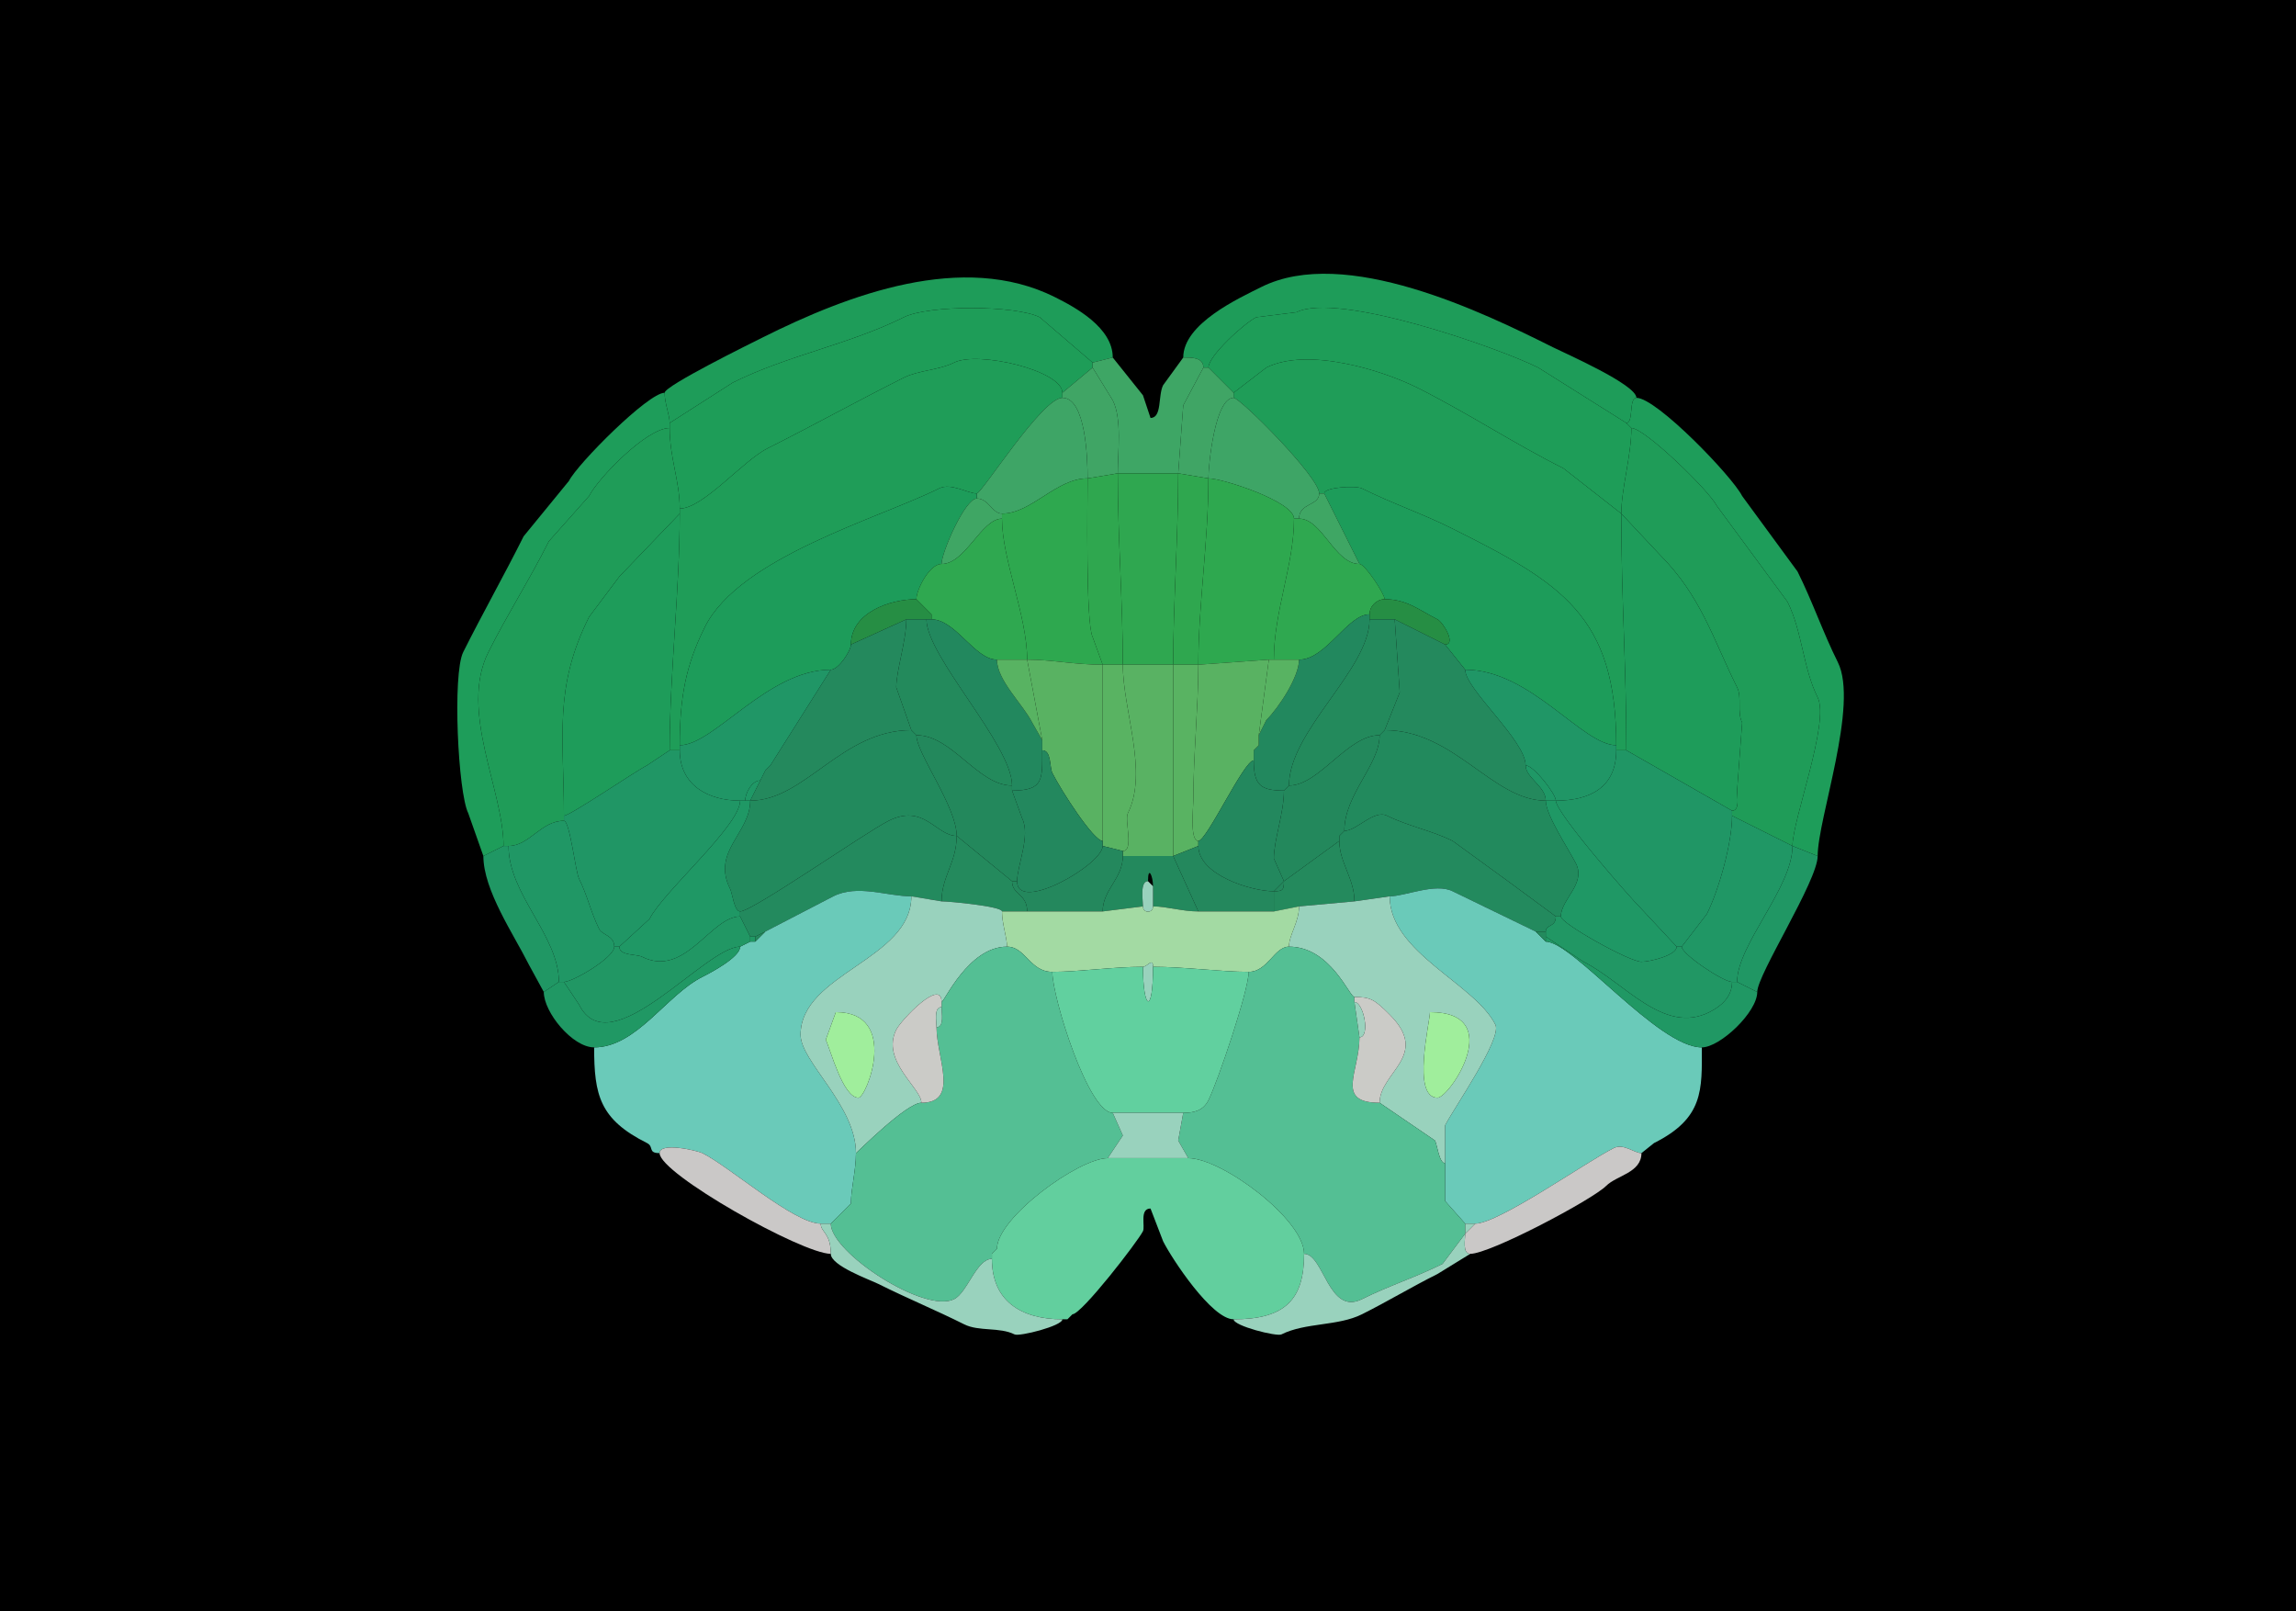 <svg xmlns="http://www.w3.org/2000/svg" xmlns:xlink="http://www.w3.org/1999/xlink"  viewBox="0 0 456 320">
<g>
<rect width="456" height="320" fill="#000000"  stroke-width="0" /> 
<path  fill="#1E9C59" stroke-width="0" stroke="#1E9C59" d = " M132 78 C132,80.124 133,82.436 133,84 133,84 145.5,76 145.5,76 156.388,70.556 168.695,68.402 179.5,63 184.433,60.534 201.698,60.599 206.5,63 206.5,63 217,72 217,72 217,72 221,71 221,71 221,65.033 213.53,61.015 209.5,59 191.26,49.88 168.498,58.501 151.5,67 149.133,68.183 132,76.622 132,78  Z"/>

<path  fill="#1E9C59" stroke-width="0" stroke="#1E9C59" d = " M325 79 C323.458,79 324.488,84 323,84 323,84 305.5,73 305.5,73 297.679,69.089 265.753,57.874 257.5,62 257.5,62 249.5,63 249.5,63 247.067,64.217 240,70.692 240,73 240,73 239,73 239,73 239,70.891 236.465,71 235,71 235,64.272 246.034,59.233 250.5,57 267.133,48.684 294.681,62.09 308.5,69 310.826,70.163 325,76.382 325,79  Z"/>

<path  fill="#1E9D58" stroke-width="0" stroke="#1E9D58" d = " M133 85 C133,90.998 135,95.447 135,101 139.643,101 147.555,91.473 152.5,89 161.556,84.472 170.43,79.535 179.5,75 182.497,73.502 186.431,73.534 189.5,72 194.223,69.639 211,73.587 211,78 211,78 217,73 217,73 217,73 217,72 217,72 217,72 206.5,63 206.5,63 201.698,60.599 184.433,60.534 179.5,63 168.695,68.402 156.388,70.556 145.5,76 145.5,76 133,84 133,84 133,84 133,85 133,85  Z"/>

<path  fill="#1E9D58" stroke-width="0" stroke="#1E9D58" d = " M324 85 C324,90.474 322,97.082 322,102 322,102 310.5,93 310.5,93 300.641,88.07 291.369,81.934 281.5,77 274.597,73.548 259.735,68.882 251.5,73 251.5,73 245,78 245,78 245,78 240,73 240,73 240,70.692 247.067,64.217 249.5,63 249.5,63 257.5,62 257.5,62 265.753,57.874 297.679,69.089 305.5,73 305.5,73 323,84 323,84 323,84 324,85 324,85  Z"/>

<path  fill="#3EA665" stroke-width="0" stroke="#3EA665" d = " M222 94 C225.459,94 230.607,94 234,94 234,94 235,80.5 235,80.5 235,80.5 239,73 239,73 239,70.891 236.465,71 235,71 235,71 231,76.5 231,76.5 229.962,78.576 230.821,83 228.5,83 228.5,83 227,78.5 227,78.5 227,78.5 221,71 221,71 221,71 217,72 217,72 217,72 217,73 217,73 217,73 221,79.5 221,79.5 222.858,83.217 222,89.569 222,94  Z"/>

<path  fill="#1F9D58" stroke-width="0" stroke="#1F9D58" d = " M133 149 L135,149 C135,149 135,148 135,148 135,138.61 136.17,132.161 140,124.5 146.942,110.616 174.635,102.932 186.5,97 188.864,95.818 192.196,98 194,98 194.977,98 206.972,79 211,79 211,79 211,78 211,78 211,73.587 194.223,69.639 189.5,72 186.431,73.534 182.497,73.502 179.5,75 170.43,79.535 161.556,84.472 152.5,89 147.555,91.473 139.643,101 135,101 135,101 135,102 135,102 135,117.259 133,133.703 133,149  Z"/>

<path  fill="#1F9D58" stroke-width="0" stroke="#1F9D58" d = " M321 149 L323,149 C323,131.871 322,119.188 322,102 322,102 310.5,93 310.5,93 300.641,88.07 291.369,81.934 281.5,77 274.597,73.548 259.735,68.882 251.5,73 251.5,73 245,78 245,78 245,78 245,79 245,79 246.282,79 262,94.712 262,98 262,98 263,98 263,98 263,96.735 269.292,96.396 270.5,97 276.411,99.955 282.516,102.008 288.5,105 310.124,115.812 321,122.323 321,148 321,148 321,149 321,149  Z"/>

<path  fill="#40A565" stroke-width="0" stroke="#40A565" d = " M222 94 L216,95 C216,91.102 215.661,79 211,79 211,79 211,78 211,78 211,78 217,73 217,73 217,73 221,79.5 221,79.5 222.858,83.217 222,89.569 222,94  Z"/>

<path  fill="#40A565" stroke-width="0" stroke="#40A565" d = " M234 94 L240,95 C240,92.279 241.311,79 245,79 245,79 245,78 245,78 245,78 240,73 240,73 240,73 239,73 239,73 239,73 235,80.5 235,80.5 235,80.5 234,94 234,94  Z"/>

<path  fill="#1E9D5A" stroke-width="0" stroke="#1E9D5A" d = " M100 168 L96,170 C96,170 93,161.5 93,161.5 90.954,157.408 89.832,133.836 92,129.5 95.816,121.868 100.127,114.245 104,106.5 104,106.5 113,95.5 113,95.5 114.67,92.16 128.722,78 132,78 132,80.124 133,82.436 133,84 133,84 133,85 133,85 128.364,85 118.693,95.114 117,98.5 117,98.5 109,107.5 109,107.5 105.26,114.979 100.716,122.068 97,129.5 91.148,141.204 100,156.926 100,168  Z"/>

<path  fill="#3EA566" stroke-width="0" stroke="#3EA566" d = " M194 99 C196.364,99 197.053,102 199,102 204.844,102 209.752,95 216,95 216,91.102 215.661,79 211,79 206.972,79 194.977,98 194,98 194,98 194,99 194,99  Z"/>

<path  fill="#3EA566" stroke-width="0" stroke="#3EA566" d = " M257 103 L258,103 C258,99.835 262,100.492 262,98 262,94.712 246.282,79 245,79 241.311,79 240,92.279 240,95 242.83,95 257,99.608 257,103  Z"/>

<path  fill="#1E9D5A" stroke-width="0" stroke="#1E9D5A" d = " M356 168 L361,170 C361,162.585 369.211,139.922 365,131.5 362.08,125.66 359.941,119.382 357,113.5 357,113.5 346,98.5 346,98.5 344.085,94.67 329.024,79 325,79 323.458,79 324.488,84 323,84 323,84 324,85 324,85 326.642,85 339.482,97.464 341,100.5 341,100.5 355,119.5 355,119.5 357.957,125.414 358.088,132.675 361,138.5 363.441,143.381 356,162.8 356,168  Z"/>

<path  fill="#1F9C58" stroke-width="0" stroke="#1F9C58" d = " M100 168 L101,168 C105.151,168 107.436,163 112,163 112,163 112,162 112,162 112,146.318 109.923,136.654 117,122.5 117,122.5 123,114.5 123,114.5 123,114.5 135,102 135,102 135,102 135,101 135,101 135,95.447 133,90.998 133,85 128.364,85 118.693,95.114 117,98.5 117,98.5 109,107.5 109,107.5 105.26,114.979 100.716,122.068 97,129.5 91.148,141.204 100,156.926 100,168  Z"/>

<path  fill="#1F9C58" stroke-width="0" stroke="#1F9C58" d = " M344 162 L356,168 C356,162.8 363.441,143.381 361,138.5 358.088,132.675 357.957,125.414 355,119.5 355,119.5 341,100.5 341,100.5 339.482,97.464 326.642,85 324,85 324,90.474 322,97.082 322,102 322,102 329.5,110 329.5,110 337.898,118.398 340.223,126.945 345,136.5 346.003,138.505 344.944,141.388 346,143.5 346,143.5 345,157 345,157 345,158.145 345.579,161 344,161 344,161 344,162 344,162  Z"/>

<path  fill="#2FA750" stroke-width="0" stroke="#2FA750" d = " M223 132 L233,132 C233,120.142 234,106.543 234,94 230.607,94 225.459,94 222,94 222,106.908 223,119.583 223,132  Z"/>

<path  fill="#2FA74F" stroke-width="0" stroke="#2FA74F" d = " M219 132 L223,132 C223,119.583 222,106.908 222,94 222,94 216,95 216,95 216,99.076 215.599,123.697 217,126.5 217,126.5 219,132 219,132  Z"/>

<path  fill="#2FA74F" stroke-width="0" stroke="#2FA74F" d = " M233 132 L238,132 C238,119.935 240,107.635 240,95 240,95 234,94 234,94 234,106.543 233,120.142 233,132  Z"/>

<path  fill="#2EA84F" stroke-width="0" stroke="#2EA84F" d = " M204 131 C208.958,131 213.314,132 219,132 219,132 217,126.5 217,126.5 215.599,123.697 216,99.076 216,95 209.752,95 204.844,102 199,102 199,102 199,103 199,103 199,111.088 204,122.349 204,131  Z"/>

<path  fill="#2EA84F" stroke-width="0" stroke="#2EA84F" d = " M252 131 L253,131 C253,121.338 257,112.191 257,103 257,99.608 242.83,95 240,95 240,107.635 238,119.935 238,132 238,132 252,131 252,131  Z"/>

<path  fill="#1D9C5A" stroke-width="0" stroke="#1D9C5A" d = " M165 133 C152.452,133 141.788,148 135,148 135,138.61 136.17,132.161 140,124.5 146.942,110.616 174.635,102.932 186.5,97 188.864,95.818 192.196,98 194,98 194,98 194,99 194,99 191.667,99 187,109.69 187,112 184.575,112 182,117.116 182,119 176.787,119 169,121.637 169,128 169,129.247 166.533,133 165,133  Z"/>

<path  fill="#1D9C5A" stroke-width="0" stroke="#1D9C5A" d = " M291 133 C303.976,133 314.256,148 321,148 321,122.323 310.124,115.812 288.5,105 282.516,102.008 276.411,99.955 270.5,97 269.292,96.396 263,96.735 263,98 263,98 270,112 270,112 271.097,112 275,117.986 275,119 279.445,119 281.884,121.192 285.5,123 286.581,123.541 289.297,128 287,128 287,128 291,133 291,133  Z"/>

<path  fill="#3FA664" stroke-width="0" stroke="#3FA664" d = " M258 103 C262.62,103 265.051,112 270,112 270,112 263,98 263,98 263,98 262,98 262,98 262,100.492 258,99.835 258,103  Z"/>

<path  fill="#3FA664" stroke-width="0" stroke="#3FA664" d = " M199 103 C194.907,103 191.745,112 187,112 187,109.69 191.667,99 194,99 196.364,99 197.053,102 199,102 199,102 199,103 199,103  Z"/>

<path  fill="#1E9C5A" stroke-width="0" stroke="#1E9C5A" d = " M133 149 L128.5,152 C126.17,153.165 113.224,162 112,162 112,146.318 109.923,136.654 117,122.5 117,122.5 123,114.5 123,114.5 123,114.5 135,102 135,102 135,117.259 133,133.703 133,149  Z"/>

<path  fill="#1E9C5A" stroke-width="0" stroke="#1E9C5A" d = " M323 149 L344,161 C345.579,161 345,158.145 345,157 345,157 346,143.5 346,143.5 344.944,141.388 346.003,138.505 345,136.5 340.223,126.945 337.898,118.398 329.5,110 329.5,110 322,102 322,102 322,119.188 323,131.871 323,149  Z"/>

<path  fill="#2FA850" stroke-width="0" stroke="#2FA850" d = " M198 131 L204,131 C204,122.349 199,111.088 199,103 194.907,103 191.745,112 187,112 184.575,112 182,117.116 182,119 182,119 184,121 184,121 184,121 185,122 185,122 185,122 185,123 185,123 189.781,123 193.582,131 198,131  Z"/>

<path  fill="#2FA850" stroke-width="0" stroke="#2FA850" d = " M253 131 L258,131 C263.364,131 267.612,122 272,122 272,120.342 273.461,119 275,119 275,117.986 271.097,112 270,112 265.051,112 262.62,103 258,103 258,103 257,103 257,103 257,112.191 253,121.338 253,131  Z"/>

<path  fill="#268E44" stroke-width="0" stroke="#268E44" d = " M184 123 L185,123 C185,123 185,122 185,122 185,122 184,121 184,121 184,121 182,119 182,119 176.787,119 169,121.637 169,128 169,128 180,123 180,123 180,123 184,123 184,123  Z"/>

<path  fill="#268E44" stroke-width="0" stroke="#268E44" d = " M277 123 L287,128 C289.297,128 286.581,123.541 285.5,123 281.884,121.192 279.445,119 275,119 273.461,119 272,120.342 272,122 272,122 272,123 272,123 272,123 277,123 277,123  Z"/>

<path  fill="#22885E" stroke-width="0" stroke="#22885E" d = " M184 121 L185,122 C185,122 184,121 184,121  Z"/>

<path  fill="#22885E" stroke-width="0" stroke="#22885E" d = " M256 156 L255,157 C250.331,157 249,155.9 249,151 249,151 249,149 249,149 249,149 250,148 250,148 250,148 250,146 250,146 250,146 251.5,143 251.5,143 253.995,140.505 258,134.422 258,131 263.364,131 267.612,122 272,122 272,122 272,123 272,123 272,132.968 256,145.089 256,156  Z"/>

<path  fill="#24895D" stroke-width="0" stroke="#24895D" d = " M151 155 L149,159 C159.855,159 167.142,145 181,145 181,145 178,136.5 178,136.5 178,133.166 180,127.29 180,123 180,123 169,128 169,128 169,129.247 166.533,133 165,133 165,133 153,152 153,152 153,152 152,153 152,153 152,153 151,155 151,155  Z"/>

<path  fill="#238A5C" stroke-width="0" stroke="#238A5C" d = " M182 146 C189.113,146 194.212,156 201,156 201,147.907 184,130.385 184,123 184,123 180,123 180,123 180,127.29 178,133.166 178,136.5 178,136.5 181,145 181,145 181,145 182,146 182,146  Z"/>

<path  fill="#22885E" stroke-width="0" stroke="#22885E" d = " M201 156 L201,157 C207.343,157 207,154.747 207,149 207,149 207,147 207,147 207,147 205,143.5 205,143.5 203.198,139.895 198,135.118 198,131 193.582,131 189.781,123 185,123 185,123 184,123 184,123 184,130.385 201,147.907 201,156  Z"/>

<path  fill="#238A5C" stroke-width="0" stroke="#238A5C" d = " M274 146 C267.603,146 262.001,156 256,156 256,145.089 272,132.968 272,123 272,123 277,123 277,123 277,123 278,137.5 278,137.5 278,137.5 275,145 275,145 275,145 274,146 274,146  Z"/>

<path  fill="#24895D" stroke-width="0" stroke="#24895D" d = " M303 152 C303,154.46 307,156.17 307,159 296.427,159 288.87,145 275,145 275,145 278,137.5 278,137.5 278,137.5 277,123 277,123 277,123 287,128 287,128 287,128 291,133 291,133 291,136.852 303,147.043 303,152  Z"/>

<path  fill="#58B362" stroke-width="0" stroke="#58B362" d = " M204 131 L207,147 C207,147 205,143.5 205,143.5 203.198,139.895 198,135.118 198,131 198,131 204,131 204,131  Z"/>

<path  fill="#59B262" stroke-width="0" stroke="#59B262" d = " M207 149 C208.845,149 208.441,152.381 209,153.5 210.744,156.987 217.195,167 219,167 219,155.488 219,143.805 219,132 213.314,132 208.958,131 204,131 204,131 207,147 207,147 207,147 207,149 207,149  Z"/>

<path  fill="#59B262" stroke-width="0" stroke="#59B262" d = " M249 151 C247.058,151 239.657,167 238,167 236.265,167 237,160.49 237,159 237,150.068 238,140.268 238,132 238,132 252,131 252,131 252,131 250,146 250,146 250,146 250,148 250,148 250,148 249,149 249,149 249,149 249,151 249,151  Z"/>

<path  fill="#58B362" stroke-width="0" stroke="#58B362" d = " M258 131 C258,134.422 253.995,140.505 251.5,143 L250,146 C250,146 252,131 252,131 252,131 253,131 253,131 253,131 258,131 258,131  Z"/>

<path  fill="#59B362" stroke-width="0" stroke="#59B362" d = " M219 168 L223,169 C225.261,169 223.297,162.906 224,161.5 228.112,153.277 223,141.07 223,132 223,132 219,132 219,132 219,143.805 219,155.488 219,167 219,167 219,168 219,168  Z"/>

<path  fill="#59B263" stroke-width="0" stroke="#59B263" d = " M223 170 L233,170 C233,157.654 233,144.689 233,132 233,132 223,132 223,132 223,141.07 228.112,153.277 224,161.5 223.297,162.906 225.261,169 223,169 223,169 223,170 223,170  Z"/>

<path  fill="#59B362" stroke-width="0" stroke="#59B362" d = " M238 168 L233,170 C233,157.654 233,144.689 233,132 233,132 238,132 238,132 238,140.268 237,150.068 237,159 237,160.49 236.265,167 238,167 238,167 238,168 238,168  Z"/>

<path  fill="#209666" stroke-width="0" stroke="#209666" d = " M147 159 L148,159 C148,157.571 149.288,155 151,155 151,155 152,153 152,153 152,153 153,152 153,152 153,152 165,133 165,133 152.452,133 141.788,148 135,148 135,148 135,149 135,149 135,155.949 140.684,159 147,159  Z"/>

<path  fill="#209666" stroke-width="0" stroke="#209666" d = " M303 152 C304.59,152 309,157.662 309,159 315.725,159 321,156.394 321,149 321,149 321,148 321,148 314.256,148 303.976,133 291,133 291,136.852 303,147.043 303,152  Z"/>

<path  fill="#228A5D" stroke-width="0" stroke="#228A5D" d = " M190 166 C185.922,166 183.526,159.487 176.5,163 171.793,165.354 149.451,181 147,181 145.817,181 145.465,177.43 145,176.5 141.282,169.065 149,165.475 149,159 159.855,159 167.142,145 181,145 181,145 182,146 182,146 182,149.611 190,160.192 190,166  Z"/>

<path  fill="#228A5D" stroke-width="0" stroke="#228A5D" d = " M309 182 L310,182 C310,178.599 315.023,175.546 313,171.5 311.608,168.716 307,161.906 307,159 296.427,159 288.87,145 275,145 275,145 274,146 274,146 274,151.921 267,157.741 267,165 269.455,165 272.873,160.686 275.5,162 279.612,164.056 284.387,164.944 288.5,167 288.5,167 299.5,175 299.5,175 299.5,175 309,182 309,182  Z"/>

<path  fill="#23885C" stroke-width="0" stroke="#23885C" d = " M201 175 L202,175 C202,171.964 204.718,165.936 203,162.5 203,162.5 201,157 201,157 201,157 201,156 201,156 194.212,156 189.113,146 182,146 182,149.611 190,160.192 190,166 190,166 201,175 201,175  Z"/>

<path  fill="#23885C" stroke-width="0" stroke="#23885C" d = " M266 167 L255,175 C255,175 253,170.5 253,170.5 253,166.745 255,161.519 255,157 255,157 256,156 256,156 262.001,156 267.603,146 274,146 274,151.921 267,157.741 267,165 267,165 266,166 266,166 266,166 266,167 266,167  Z"/>

<path  fill="#23885E" stroke-width="0" stroke="#23885E" d = " M250 148 L249,149 C249,149 250,148 250,148  Z"/>

<path  fill="#209665" stroke-width="0" stroke="#209665" d = " M122 188 L123,188 C123,188 129,182.5 129,182.5 131.69,177.12 147,163.947 147,159 140.684,159 135,155.949 135,149 135,149 133,149 133,149 133,149 128.5,152 128.5,152 126.17,153.165 113.224,162 112,162 112,162 112,163 112,163 113.169,163 114.295,173.09 115,174.5 116.637,177.774 117.38,181.261 119,184.5 119.614,185.728 122,185.776 122,188  Z"/>

<path  fill="#23885E" stroke-width="0" stroke="#23885E" d = " M219 168 C219,171.678 202,181.463 202,175 202,171.964 204.718,165.936 203,162.5 203,162.5 201,157 201,157 207.343,157 207,154.747 207,149 208.845,149 208.441,152.381 209,153.5 210.744,156.987 217.195,167 219,167 219,167 219,168 219,168  Z"/>

<path  fill="#209665" stroke-width="0" stroke="#209665" d = " M333 188 L334,188 C334,188 339,181.5 339,181.5 341.364,176.772 344,167.449 344,162 344,162 344,161 344,161 344,161 323,149 323,149 323,149 321,149 321,149 321,156.394 315.725,159 309,159 309,161.386 323.389,177.889 326,180.5 326,180.5 333,188 333,188  Z"/>

<path  fill="#23885E" stroke-width="0" stroke="#23885E" d = " M255 175 L253,177 C248.488,177 238,173.736 238,168 238,168 238,167 238,167 239.657,167 247.058,151 249,151 249,155.9 250.331,157 255,157 255,161.519 253,166.745 253,170.5 253,170.5 255,175 255,175  Z"/>

<path  fill="#1F9866" stroke-width="0" stroke="#1F9866" d = " M153 152 L152,153 C152,153 153,152 153,152  Z"/>

<path  fill="#1F9866" stroke-width="0" stroke="#1F9866" d = " M307 159 L309,159 C309,157.662 304.59,152 303,152 303,154.46 307,156.17 307,159  Z"/>

<path  fill="#1F9866" stroke-width="0" stroke="#1F9866" d = " M152 153 L151,155 C151,155 152,153 152,153  Z"/>

<path  fill="#1F9866" stroke-width="0" stroke="#1F9866" d = " M148 159 L149,159 C149,159 151,155 151,155 149.288,155 148,157.571 148,159  Z"/>

<path  fill="#1F9865" stroke-width="0" stroke="#1F9865" d = " M147 182 C141.124,182 136.095,194.298 127.5,190 126.381,189.441 123,189.845 123,188 123,188 129,182.5 129,182.5 131.69,177.12 147,163.947 147,159 147,159 148,159 148,159 148,159 149,159 149,159 149,165.475 141.282,169.065 145,176.5 145.465,177.43 145.817,181 147,181 147,181 147,182 147,182  Z"/>

<path  fill="#1F9865" stroke-width="0" stroke="#1F9865" d = " M310 182 C310,183.4 323.617,191 326,191 327.647,191 333,189.732 333,188 333,188 326,180.5 326,180.5 323.389,177.889 309,161.386 309,159 309,159 307,159 307,159 307,161.906 311.608,168.716 313,171.5 315.023,175.546 310,178.599 310,182  Z"/>

<path  fill="#238A5E" stroke-width="0" stroke="#238A5E" d = " M149 186 L150,186 C150,186 152,185 152,185 152,185 165.5,178 165.5,178 170.367,175.567 176.11,178 181,178 181,178 187,179 187,179 187,174.057 190,171.277 190,166 185.922,166 183.526,159.487 176.5,163 171.793,165.354 149.451,181 147,181 147,181 147,182 147,182 147,182 149,186 149,186  Z"/>

<path  fill="#238A5E" stroke-width="0" stroke="#238A5E" d = " M305 185 L307,185 C307,183.519 309,184.215 309,182 309,182 299.5,175 299.5,175 299.5,175 288.5,167 288.5,167 284.387,164.944 279.612,164.056 275.5,162 272.873,160.686 269.455,165 267,165 267,165 266,166 266,166 266,166 266,167 266,167 266,171.304 269,174.464 269,179 269,179 276,178 276,178 279.036,178 285.064,175.282 288.5,177 288.5,177 305,185 305,185  Z"/>

<path  fill="#209765" stroke-width="0" stroke="#209765" d = " M344 195 L345,195 C345,187.569 356,176.282 356,168 356,168 344,162 344,162 344,167.449 341.364,176.772 339,181.5 339,181.5 334,188 334,188 334,189.489 342.253,195 344,195  Z"/>

<path  fill="#209765" stroke-width="0" stroke="#209765" d = " M111 195 L112,195 C113.79,195 122,190.171 122,188 122,185.776 119.614,185.728 119,184.5 117.38,181.261 116.637,177.774 115,174.5 114.295,173.09 113.169,163 112,163 107.436,163 105.151,168 101,168 101,177.681 111,185.806 111,195  Z"/>

<path  fill="#228A5D" stroke-width="0" stroke="#228A5D" d = " M267 165 L266,166 C266,166 267,165 267,165  Z"/>

<path  fill="#248A5D" stroke-width="0" stroke="#248A5D" d = " M199 181 L204,181 C204,177.469 201,177.714 201,175 201,175 190,166 190,166 190,171.277 187,174.057 187,179 188.496,179 199,179.988 199,181  Z"/>

<path  fill="#248A5D" stroke-width="0" stroke="#248A5D" d = " M258 180 L253,181 C253,181 253,177 253,177 254.747,177 255,176.747 255,175 255,175 266,167 266,167 266,171.304 269,174.464 269,179 269,179 258,180 258,180  Z"/>

<path  fill="#209764" stroke-width="0" stroke="#209764" d = " M111 195 L108,197 C108,197 105,191.5 105,191.5 102.049,185.598 96,176.793 96,170 96,170 100,168 100,168 100,168 101,168 101,168 101,177.681 111,185.806 111,195  Z"/>

<path  fill="#24885D" stroke-width="0" stroke="#24885D" d = " M204 181 L219,181 C219,176.642 223,174.51 223,170 223,170 223,169 223,169 223,169 219,168 219,168 219,171.678 202,181.463 202,175 202,175 201,175 201,175 201,177.714 204,177.469 204,181  Z"/>

<path  fill="#24885D" stroke-width="0" stroke="#24885D" d = " M238 181 L253,181 C253,181 253,177 253,177 248.488,177 238,173.736 238,168 238,168 233,170 233,170 233,170 238,181 238,181  Z"/>

<path  fill="#209764" stroke-width="0" stroke="#209764" d = " M345 195 L349,197 C349,193.533 361,174.915 361,170 361,170 356,168 356,168 356,176.282 345,187.569 345,195  Z"/>

<path  fill="#23895D" stroke-width="0" stroke="#23895D" d = " M229 180 C231.723,180 234.778,181 238,181 238,181 233,170 233,170 233,170 223,170 223,170 223,174.51 219,176.642 219,181 219,181 227,180 227,180 227,178.765 226.357,175 228,175 228,171.823 229,173.921 229,176 229,176 229,180 229,180  Z"/>

<path  fill="#99D2BD" stroke-width="0" stroke="#99D2BD" d = " M227 180 C227,181.399 229,181.399 229,180 229,180 229,176 229,176 229,176 228,175 228,175 226.357,175 227,178.765 227,180  Z"/>

<path  fill="#24885D" stroke-width="0" stroke="#24885D" d = " M255 175 L253,177 C254.747,177 255,176.747 255,175  Z"/>

<path  fill="#6ACAB9" stroke-width="0" stroke="#6ACAB9" d = " M163 243 L165,243 C165,243 168,240 168,240 168,240 169,239 169,239 169,236.022 170,232.51 170,229 170,219.52 159,210.832 159,205.5 159,193.325 181,190.589 181,178 176.11,178 170.367,175.567 165.5,178 165.5,178 152,185 152,185 152,185 150,187 150,187 150,187 149,187 149,187 149,187 147,188 147,188 147,190.115 141.004,193.248 139.5,194 132.373,197.563 126.42,208 118,208 118,217.478 119.102,222.301 128.5,227 129.945,227.723 128.591,229 131,229 131,226.746 138.491,228.496 139.5,229 144.994,231.747 157.68,243 163,243  Z"/>

<path  fill="#6ACAB9" stroke-width="0" stroke="#6ACAB9" d = " M291 243 L293,243 C297.628,243 315.068,230.716 320.5,228 322.456,227.022 324.577,229 326,229 326,229 328.5,227 328.5,227 338.434,222.033 338,216.395 338,208 329.295,208 312.397,187 307,187 307,187 305,185 305,185 305,185 288.5,177 288.5,177 285.064,175.282 279.036,178 276,178 276,189.2 292.903,195.306 297,203.5 298.378,206.256 288.609,220.281 287,223.5 287,223.5 287,231 287,231 287,231 287,238.5 287,238.5 287,238.5 291,243 291,243  Z"/>

<path  fill-rule="evenodd" fill="#99D2BD" stroke-width="0" stroke="#99D2BD" d = " M166 201 L164,206.5 C164.927,208.355 167.403,218 170.5,218 172.124,218 178.728,201 166,201  M183 219 C180.007,219 170.101,229 170,229 170,219.52 159,210.832 159,205.5 159,193.325 181,190.589 181,178 181,178 187,179 187,179 188.496,179 199,179.988 199,181 199,183.409 200,186.181 200,188 192.343,188 187.531,199 187,199 187,194.126 178.99,202.519 178,204.5 174.912,210.676 183,216.084 183,219  Z"/>

<path  fill-rule="evenodd" fill="#99D2BD" stroke-width="0" stroke="#99D2BD" d = " M284 201 C284,202.934 280.308,218 285.5,218 287.911,218 299.302,201 284,201  M274 219 L285,226.5 C285.465,227.43 285.817,231 287,231 287,231 287,223.5 287,223.5 288.609,220.281 298.378,206.256 297,203.5 292.903,195.306 276,189.2 276,178 276,178 269,179 269,179 269,179 258,180 258,180 258,183.138 256,185.662 256,188 264.254,188 268.002,198 269,198 272.158,198 272.961,198.461 276,201.5 284.141,209.641 274,212.919 274,219  Z"/>

<path  fill="#A3DAA3" stroke-width="0" stroke="#A3DAA3" d = " M229 192 C235.244,192 242.428,193 248,193 251.767,193 253.08,188 256,188 256,185.662 258,183.138 258,180 258,180 253,181 253,181 253,181 238,181 238,181 234.778,181 231.723,180 229,180 229,181.399 227,181.399 227,180 227,180 219,181 219,181 219,181 204,181 204,181 204,181 199,181 199,181 199,183.409 200,186.181 200,188 203.684,188 204.539,193 209,193 214.245,193 221.085,192 227,192 227.839,192 229,190.07 229,192  Z"/>

<path  fill="#219764" stroke-width="0" stroke="#219764" d = " M147 188 C140.021,188 121.176,211.852 115,199.5 L112,195 C113.79,195 122,190.171 122,188 122,188 123,188 123,188 123,189.845 126.381,189.441 127.5,190 136.095,194.298 141.124,182 147,182 147,182 149,186 149,186 149,186 149,187 149,187 149,187 147,188 147,188  Z"/>

<path  fill="#219764" stroke-width="0" stroke="#219764" d = " M334 188 C334,189.489 342.253,195 344,195 344,197.957 341.86,199.82 339.5,201 330.378,205.561 322.59,195.045 314.5,191 314.5,191 307,186 307,186 307,186 307,185 307,185 307,183.519 309,184.215 309,182 309,182 310,182 310,182 310,183.4 323.617,191 326,191 327.647,191 333,189.732 333,188 333,188 334,188 334,188  Z"/>

<path  fill="#238A5D" stroke-width="0" stroke="#238A5D" d = " M150 186 L150,187 C150,187 152,185 152,185 152,185 150,186 150,186  Z"/>

<path  fill="#238A5D" stroke-width="0" stroke="#238A5D" d = " M307 186 L307,187 C307,187 305,185 305,185 305,185 307,185 307,185 307,185 307,186 307,186  Z"/>

<path  fill="#209864" stroke-width="0" stroke="#209864" d = " M149 187 L150,187 C150,187 150,186 150,186 150,186 149,186 149,186 149,186 149,187 149,187  Z"/>

<path  fill="#209864" stroke-width="0" stroke="#209864" d = " M349 197 C349,201.017 341.617,208 338,208 329.295,208 312.397,187 307,187 307,187 307,186 307,186 307,186 314.5,191 314.5,191 322.59,195.045 330.378,205.561 339.5,201 341.86,199.82 344,197.957 344,195 344,195 345,195 345,195 345,195 349,197 349,197  Z"/>

<path  fill="#209864" stroke-width="0" stroke="#209864" d = " M149 187 L147,188 C147,188 149,187 149,187  Z"/>

<path  fill="#209864" stroke-width="0" stroke="#209864" d = " M108 197 C108,201.046 113.704,208 118,208 126.42,208 132.373,197.563 139.5,194 141.004,193.248 147,190.115 147,188 140.021,188 121.176,211.852 115,199.5 115,199.5 112,195 112,195 112,195 111,195 111,195 111,195 108,197 108,197  Z"/>

<path  fill="#54BF94" stroke-width="0" stroke="#54BF94" d = " M197 249 L197,250 C193.939,250 192.14,256.68 189.5,258 183.638,260.931 165,248.742 165,243 165,243 168,240 168,240 168,240 169,239 169,239 169,236.022 170,232.51 170,229 170.101,229 180.007,219 183,219 190.627,219 186,210.034 186,204 187.579,204 187,201.145 187,200 187,200 187,199 187,199 187.531,199 192.343,188 200,188 203.684,188 204.539,193 209,193 209,198.09 216.152,221 221,221 221,221 223,225.5 223,225.5 223,225.5 220,230 220,230 214.29,230 198,241.793 198,248 198,248 197,249 197,249  Z"/>

<path  fill="#54BF94" stroke-width="0" stroke="#54BF94" d = " M291 245 L286.5,251 C281.241,253.63 275.679,255.41 270.5,258 263.824,261.338 262.935,249 259,249 259,242.17 242.687,230 236,230 236,230 234,226.5 234,226.5 234,226.5 235,221 235,221 237.049,221 238.941,220.617 240,218.5 241.88,214.739 248,196.66 248,193 251.767,193 253.08,188 256,188 264.254,188 268.002,198 269,198 269,198 269,199 269,199 269,199 270,206 270,206 270,212.942 265.066,219 274,219 274,219 285,226.5 285,226.5 285.465,227.43 285.817,231 287,231 287,231 287,238.5 287,238.5 287,238.5 291,243 291,243 291,243 291,245 291,245  Z"/>

<path  fill="#99D2BD" stroke-width="0" stroke="#99D2BD" d = " M227 192 C227.839,192 229,190.07 229,192 229,201.802 227,200.458 227,192  Z"/>

<path  fill="#61D09F" stroke-width="0" stroke="#61D09F" d = " M221 221 L235,221 C237.049,221 238.941,220.617 240,218.5 241.88,214.739 248,196.66 248,193 242.428,193 235.244,192 229,192 229,201.802 227,200.458 227,192 221.085,192 214.245,193 209,193 209,198.09 216.152,221 221,221  Z"/>

<path  fill="#CBCBC7" stroke-width="0" stroke="#CBCBC7" d = " M186 204 C186,210.034 190.627,219 183,219 183,216.084 174.912,210.676 178,204.5 178.99,202.519 187,194.126 187,199 187,199 187,200 187,200 185.421,200 186,202.855 186,204  Z"/>

<path  fill="#CBCBC7" stroke-width="0" stroke="#CBCBC7" d = " M270 206 C270,212.942 265.066,219 274,219 274,212.919 284.141,209.641 276,201.5 272.961,198.461 272.158,198 269,198 269,198 269,199 269,199 270.841,199 272.202,206 270,206  Z"/>

<path  fill="#99D2BD" stroke-width="0" stroke="#99D2BD" d = " M269 199 C270.841,199 272.202,206 270,206 270,206 269,199 269,199  Z"/>

<path  fill="#99D2BD" stroke-width="0" stroke="#99D2BD" d = " M187 200 C185.421,200 186,202.855 186,204 187.579,204 187,201.145 187,200  Z"/>

<path  fill="#A0EE9C" stroke-width="0" stroke="#A0EE9C" d = " M166 201 L164,206.5 C164.927,208.355 167.403,218 170.5,218 172.124,218 178.728,201 166,201  Z"/>

<path  fill="#A0EE9C" stroke-width="0" stroke="#A0EE9C" d = " M284 201 C284,202.934 280.308,218 285.5,218 287.911,218 299.302,201 284,201  Z"/>

<path  fill="#99D2BD" stroke-width="0" stroke="#99D2BD" d = " M220 230 C226.184,230 229.934,230 236,230 236,230 234,226.5 234,226.5 234,226.5 235,221 235,221 235,221 221,221 221,221 221,221 223,225.5 223,225.5 223,225.5 220,230 220,230  Z"/>

<path  fill="#CAC8C7" stroke-width="0" stroke="#CAC8C7" d = " M163 243 C163,244.732 165,244.808 165,249 159.317,249 131,233.085 131,229 131,226.746 138.491,228.496 139.5,229 144.994,231.747 157.68,243 163,243  Z"/>

<path  fill="#CAC8C7" stroke-width="0" stroke="#CAC8C7" d = " M291 245 C291,246.145 290.421,249 292,249 295.98,249 316.264,238.236 319,235.5 321.094,233.406 326,232.9 326,229 324.577,229 322.456,227.022 320.5,228 315.068,230.716 297.628,243 293,243 293,243 291,245 291,245  Z"/>

<path  fill="#62CF9E" stroke-width="0" stroke="#62CF9E" d = " M211 262 L212,262 C212,262 213,261 213,261 214.811,261 225.972,246.557 227,244.5 227.471,243.558 226.27,240 228.5,240 228.5,240 231,246.5 231,246.5 232.743,249.986 240.668,262 245,262 255.337,262 259,257.988 259,249 259,242.17 242.687,230 236,230 229.934,230 226.184,230 220,230 214.29,230 198,241.793 198,248 198,248 197,249 197,249 197,249 197,250 197,250 197,258.367 202.808,262 211,262  Z"/>

<path  fill="#99D2BD" stroke-width="0" stroke="#99D2BD" d = " M169 239 L168,240 C168,240 169,239 169,239  Z"/>

<path  fill="#99D2BD" stroke-width="0" stroke="#99D2BD" d = " M197 250 C197,258.367 202.808,262 211,262 211,263.32 202.442,265.471 201.5,265 198.511,263.506 194.43,264.465 191.5,263 185.838,260.169 180.2,257.85 174.5,255 172.767,254.133 165,251.379 165,249 165,244.808 163,244.732 163,243 163,243 165,243 165,243 165,248.742 183.638,260.931 189.5,258 192.14,256.68 193.939,250 197,250  Z"/>

<path  fill="#99D2BD" stroke-width="0" stroke="#99D2BD" d = " M293 243 L291,245 C291,245 291,243 291,243 291,243 293,243 293,243  Z"/>

<path  fill="#99D2BD" stroke-width="0" stroke="#99D2BD" d = " M292 249 L285.5,253 C280.302,255.599 275.604,258.448 270.5,261 265.714,263.393 259.293,262.604 254.5,265 253.558,265.471 245,263.32 245,262 255.337,262 259,257.988 259,249 262.935,249 263.824,261.338 270.5,258 275.679,255.41 281.241,253.63 286.5,251 286.5,251 291,245 291,245 291,246.145 290.421,249 292,249  Z"/>

<path  fill="#99D2BD" stroke-width="0" stroke="#99D2BD" d = " M198 248 L197,249 C197,249 198,248 198,248  Z"/>

<path  fill="#99D2BD" stroke-width="0" stroke="#99D2BD" d = " M213 261 L212,262 C212,262 213,261 213,261  Z"/>

</g>
</svg>
